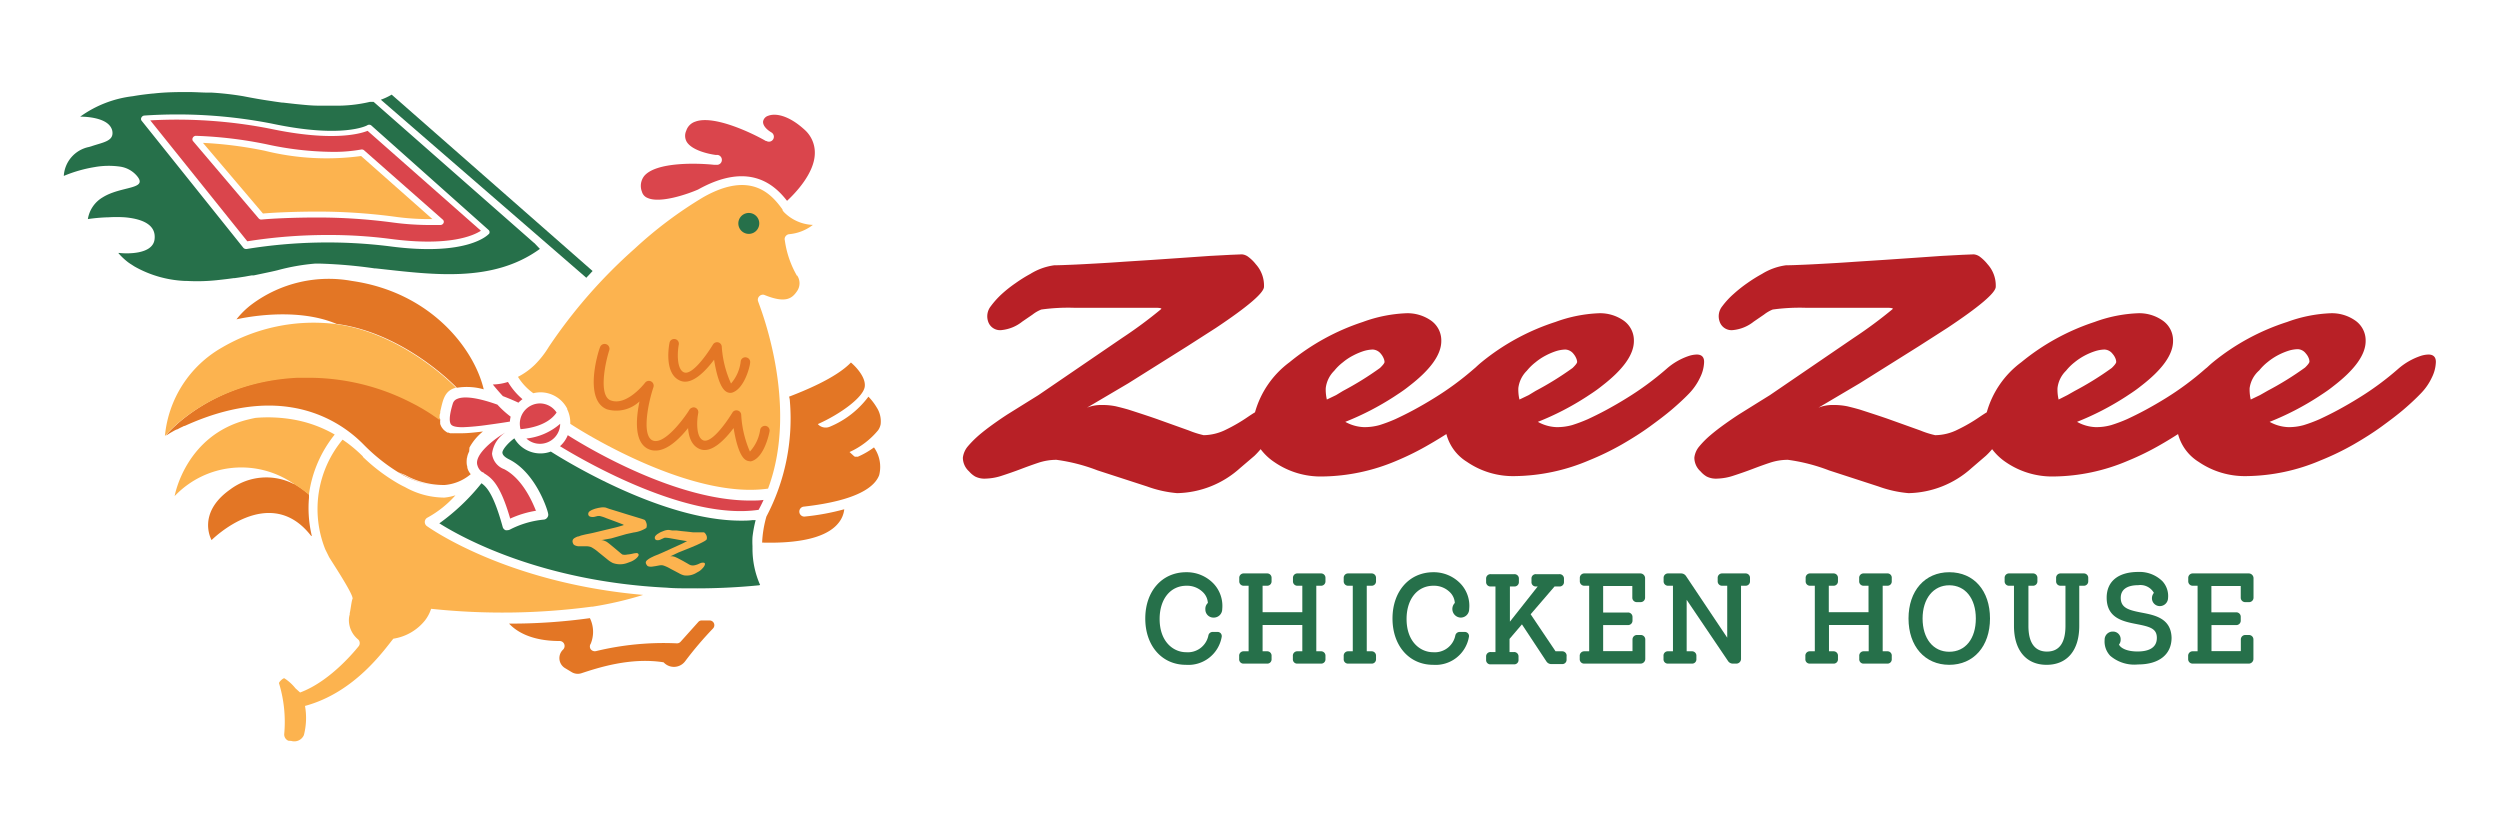 <?xml version="1.0" encoding="UTF-8"?> <svg xmlns="http://www.w3.org/2000/svg" id="Layer_1" data-name="Layer 1" viewBox="0 0 270 90"><defs><style>.cls-1{fill:#26704a;}.cls-2{fill:#b82026;}.cls-3{fill:#da454c;}.cls-4{fill:#fcb34f;}.cls-5{fill:#e37625;}</style></defs><path class="cls-1" d="M128.11,61.8c-2.61,0-4.42,2.05-4.42,5s1.8,5,4.39,5a3.65,3.65,0,0,0,3.86-3,.47.47,0,0,0-.09-.39.46.46,0,0,0-.38-.16H131a.47.47,0,0,0-.5.41,2.26,2.26,0,0,1-2.39,1.78c-1.38,0-2.87-1.12-2.87-3.59,0-2.15,1.16-3.59,2.9-3.59a2.44,2.44,0,0,1,1.79.71,1.75,1.75,0,0,1,.52,1.15.85.85,0,0,0-.27.68.87.87,0,0,0,.9.9.91.91,0,0,0,.92-.91,3.51,3.51,0,0,0-.88-2.7A4,4,0,0,0,128.11,61.8Z"></path><path class="cls-1" d="M142.65,61.93h-2.51a.47.47,0,0,0-.5.49v.35a.47.47,0,0,0,.5.49h.51v2.86h-4.29V63.26h.47a.47.47,0,0,0,.5-.49v-.35a.47.47,0,0,0-.5-.49h-2.49a.47.47,0,0,0-.5.49v.35a.47.47,0,0,0,.5.49h.51v7.08h-.53a.47.47,0,0,0-.49.5v.34a.46.46,0,0,0,.49.49h2.51a.46.46,0,0,0,.5-.49v-.34a.47.47,0,0,0-.5-.5h-.47V67.5h4.29v2.84h-.52a.47.47,0,0,0-.5.5v.34a.46.46,0,0,0,.5.49h2.52a.46.46,0,0,0,.5-.49v-.34a.47.47,0,0,0-.5-.5h-.49V63.26h.49a.47.47,0,0,0,.5-.49v-.35A.47.47,0,0,0,142.65,61.93Z"></path><path class="cls-1" d="M148.11,61.93h-2.5a.47.47,0,0,0-.49.49v.35a.47.47,0,0,0,.49.49h.49v7.08h-.49a.47.47,0,0,0-.49.5v.34a.46.46,0,0,0,.49.49h2.5a.46.46,0,0,0,.5-.49v-.34a.47.47,0,0,0-.5-.5h-.5V63.26h.5a.47.47,0,0,0,.5-.49v-.35A.47.47,0,0,0,148.11,61.93Z"></path><path class="cls-1" d="M154.81,61.8c-2.6,0-4.42,2.05-4.42,5s1.81,5,4.39,5a3.65,3.65,0,0,0,3.86-3,.44.44,0,0,0-.09-.39.46.46,0,0,0-.37-.16h-.51a.48.48,0,0,0-.5.41,2.26,2.26,0,0,1-2.39,1.78c-1.38,0-2.87-1.12-2.87-3.59,0-2.15,1.17-3.59,2.9-3.59a2.43,2.43,0,0,1,1.79.71,1.75,1.75,0,0,1,.52,1.15.93.93,0,0,0,.63,1.58.91.91,0,0,0,.92-.91,3.47,3.47,0,0,0-.88-2.7A4,4,0,0,0,154.81,61.8Z"></path><path class="cls-1" d="M168.72,70.34H168l-2.69-4,2.58-3h.52a.47.47,0,0,0,.5-.49v-.35a.47.47,0,0,0-.5-.49h-2.52a.46.46,0,0,0-.49.49v.35a.46.46,0,0,0,.49.49h.18l-3,3.8v-3.8h.48a.47.47,0,0,0,.49-.49v-.35a.47.47,0,0,0-.49-.49H161a.47.47,0,0,0-.5.49v.35a.47.47,0,0,0,.5.49h.51v7.08H161a.47.47,0,0,0-.5.5v.34a.46.46,0,0,0,.5.49h2.51a.46.46,0,0,0,.49-.49v-.34a.47.47,0,0,0-.49-.5h-.48V69l1.34-1.57,2.64,4a.63.63,0,0,0,.56.29h1.12a.46.46,0,0,0,.5-.49v-.34A.47.47,0,0,0,168.72,70.34Z"></path><path class="cls-1" d="M177.2,68.58h-.39a.48.48,0,0,0-.5.49v1.25h-3.17V67.51h2.67a.48.48,0,0,0,.5-.49v-.37a.48.48,0,0,0-.5-.5h-2.67V63.29h3.15v1.24a.48.48,0,0,0,.49.5h.39a.48.48,0,0,0,.5-.5V62.48a.52.52,0,0,0-.55-.55h-6a.48.48,0,0,0-.5.49v.35a.48.48,0,0,0,.5.49h.51v7.08h-.53a.48.48,0,0,0-.49.5v.34a.47.47,0,0,0,.49.49h6.05a.51.51,0,0,0,.54-.54V69.07A.48.48,0,0,0,177.2,68.58Z"></path><path class="cls-1" d="M188.51,61.93H186a.47.47,0,0,0-.49.49v.35a.47.47,0,0,0,.49.49h.54v5.61l-4.44-6.64a.64.64,0,0,0-.56-.3h-1.38a.47.47,0,0,0-.49.49v.35a.47.47,0,0,0,.49.49h.52v7.08h-.53a.46.46,0,0,0-.49.5v.34a.46.46,0,0,0,.49.49h2.56a.46.46,0,0,0,.5-.49v-.34a.47.47,0,0,0-.5-.5h-.55V64.78l4.46,6.6a.62.62,0,0,0,.56.29h.3a.51.51,0,0,0,.55-.54V63.26h.47a.47.47,0,0,0,.5-.49v-.35A.47.47,0,0,0,188.51,61.93Z"></path><path class="cls-1" d="M203.8,61.93h-2.51a.47.47,0,0,0-.5.49v.35a.47.47,0,0,0,.5.49h.51v2.86h-4.29V63.26H198a.47.47,0,0,0,.5-.49v-.35a.47.47,0,0,0-.5-.49h-2.49a.47.47,0,0,0-.5.49v.35a.47.47,0,0,0,.5.49H196v7.08h-.53a.47.47,0,0,0-.49.5v.34a.46.46,0,0,0,.49.49H198a.46.46,0,0,0,.5-.49v-.34a.47.47,0,0,0-.5-.5h-.47V67.5h4.29v2.84h-.52a.47.47,0,0,0-.5.5v.34a.46.46,0,0,0,.5.49h2.52a.46.46,0,0,0,.49-.49v-.34a.46.46,0,0,0-.49-.5h-.49V63.26h.49a.46.46,0,0,0,.49-.49v-.35A.46.46,0,0,0,203.8,61.93Z"></path><path class="cls-1" d="M210.52,61.8c-2.63,0-4.4,2-4.4,5s1.77,5,4.4,5,4.4-2,4.4-5S213.19,61.8,210.52,61.8Zm2.87,5c0,2.18-1.12,3.59-2.87,3.59s-2.88-1.44-2.88-3.59,1.16-3.59,2.88-3.59S213.39,64.62,213.39,66.8Z"></path><path class="cls-1" d="M225.05,61.93h-2.5a.47.47,0,0,0-.49.49v.35a.47.47,0,0,0,.49.49h.52V67.6c0,1.84-.68,2.77-2,2.77-.92,0-2-.48-2-2.77V63.26h.47a.47.47,0,0,0,.5-.49v-.35a.47.47,0,0,0-.5-.49H217a.47.47,0,0,0-.5.49v.35a.47.47,0,0,0,.5.49h.51V67.6c0,2.63,1.32,4.2,3.52,4.2s3.53-1.53,3.53-4.2V63.26h.47a.47.47,0,0,0,.5-.49v-.35A.47.47,0,0,0,225.05,61.93Z"></path><path class="cls-1" d="M231.33,66.17c-1.42-.27-2.29-.5-2.29-1.61,0-.88.67-1.36,1.89-1.36a1.67,1.67,0,0,1,1.69.83.9.9,0,0,0-.21.56.85.85,0,0,0,.85.87.89.89,0,0,0,.89-.87,2.35,2.35,0,0,0-.61-1.82,3.52,3.52,0,0,0-2.61-1c-2.14,0-3.41,1-3.41,2.78,0,2.22,1.79,2.57,3.23,2.85s2.19.48,2.19,1.49c0,1.22-1.13,1.47-2.09,1.47-1.14,0-1.82-.36-2-.75a.79.79,0,0,0,.18-.53.82.82,0,0,0-.84-.87.87.87,0,0,0-.89.89h0a2.24,2.24,0,0,0,.61,1.73,4,4,0,0,0,3,.93c2.27,0,3.62-1.08,3.62-2.89C234.47,66.78,232.73,66.44,231.33,66.17Z"></path><path class="cls-1" d="M242.9,68.58h-.39a.48.48,0,0,0-.5.49v1.25h-3.17V67.51h2.67A.48.48,0,0,0,242,67v-.37a.48.48,0,0,0-.5-.5h-2.67V63.29H242v1.24a.48.48,0,0,0,.49.5h.39a.48.48,0,0,0,.5-.5V62.48a.52.52,0,0,0-.55-.55h-6a.48.48,0,0,0-.5.49v.35a.48.48,0,0,0,.5.49h.51v7.08h-.52a.48.48,0,0,0-.5.5v.34a.48.48,0,0,0,.5.49h6a.51.51,0,0,0,.55-.54V69.07A.48.48,0,0,0,242.9,68.58Z"></path><path class="cls-2" d="M262.28,38.29a2.93,2.93,0,0,0-.85.15,7.16,7.16,0,0,0-2.43,1.4A31.41,31.41,0,0,1,254.71,43c-.74.46-1.47.88-2.19,1.27s-1.4.72-2,1a15.75,15.75,0,0,1-1.71.64,5.87,5.87,0,0,1-1.69.22,4.45,4.45,0,0,1-2-.57,30.15,30.15,0,0,0,5.27-2.72l.62-.41c.3-.2.64-.44,1-.73q3.48-2.67,3.48-4.87a2.61,2.61,0,0,0-1.15-2.23,4.4,4.4,0,0,0-2.63-.77,15.3,15.3,0,0,0-4.69.94A24.47,24.47,0,0,0,239,39.12c-.22.18-.43.37-.63.56l-.2.16A31.41,31.41,0,0,1,233.91,43c-.74.46-1.47.88-2.19,1.27s-1.4.72-2,1a15.75,15.75,0,0,1-1.71.64,5.87,5.87,0,0,1-1.69.22,4.45,4.45,0,0,1-2-.57,30.15,30.15,0,0,0,5.27-2.72l.62-.41c.3-.2.64-.44,1-.73q3.48-2.67,3.48-4.87a2.61,2.61,0,0,0-1.15-2.23,4.4,4.4,0,0,0-2.63-.77,15.24,15.24,0,0,0-4.69.94,24.47,24.47,0,0,0-7.92,4.35,10.12,10.12,0,0,0-3.73,5.41c-.22.13-.48.3-.79.51a17.45,17.45,0,0,1-2.33,1.35A5.5,5.5,0,0,1,209,47a9.84,9.84,0,0,1-1.61-.51l-3.24-1.16c-.63-.23-1.73-.59-3.27-1.09-.51-.15-1-.27-1.37-.36a7.19,7.19,0,0,0-1.53-.14,4.07,4.07,0,0,0-1.59.29l4.45-2.63,6.38-4,3.12-2Q215.45,32,215.54,31a3.42,3.42,0,0,0-.88-2.46,4.45,4.45,0,0,0-.79-.78,1.32,1.32,0,0,0-.71-.29l-1.24.05-2.25.12-2.86.2-3.21.22-3.25.21c-1.09.08-2.1.14-3,.19s-1.79.1-2.53.13-1.39.06-1.93.06a6.56,6.56,0,0,0-2.59.93,16.26,16.26,0,0,0-1.6,1,14.68,14.68,0,0,0-1.45,1.15A8.73,8.73,0,0,0,186,33.08a1.72,1.72,0,0,0-.28,1.65,1.35,1.35,0,0,0,1.44.92,4.26,4.26,0,0,0,2.25-.92l1.11-.76a3.94,3.94,0,0,1,.93-.54,21.38,21.38,0,0,1,3.54-.19h8.78q.66,0,.66.12a47.79,47.79,0,0,1-4.21,3.12l-9.08,6.2-1,.62-2.23,1.39c-.52.33-1.06.7-1.62,1.1s-1.08.8-1.55,1.2a9.69,9.69,0,0,0-1.2,1.2,2.27,2.27,0,0,0-.55,1.24,2,2,0,0,0,.67,1.48,2.53,2.53,0,0,0,.67.56,2.23,2.23,0,0,0,1.13.22,6,6,0,0,0,1.76-.32c.68-.22,1.34-.45,2-.7s1.28-.48,1.92-.69a6.13,6.13,0,0,1,1.95-.32,19.61,19.61,0,0,1,4.44,1.14l5.35,1.74a12.66,12.66,0,0,0,3.24.72,10.46,10.46,0,0,0,6.8-2.7l1.55-1.33a7.93,7.93,0,0,0,.68-.72,6.13,6.13,0,0,0,1.49,1.41,8.84,8.84,0,0,0,5.18,1.54,20.92,20.92,0,0,0,8-1.7A29,29,0,0,0,233.39,48c.65-.37,1.26-.75,1.84-1.12a5.05,5.05,0,0,0,2.22,3,8.84,8.84,0,0,0,5.18,1.54,20.92,20.92,0,0,0,8-1.7A29,29,0,0,0,254.19,48c1.11-.64,2.12-1.28,3-1.92s1.72-1.27,2.41-1.86,1.29-1.15,1.82-1.7a6.21,6.21,0,0,0,1.23-1.77,4,4,0,0,0,.42-1.57C263.11,38.6,262.83,38.29,262.28,38.29Zm-39,4.38-.95.48a4.76,4.76,0,0,1-.12-1.23,3.1,3.1,0,0,1,.92-1.88,5.66,5.66,0,0,1,.92-.91,6.77,6.77,0,0,1,1.1-.73,6.93,6.93,0,0,1,1.14-.48,3.69,3.69,0,0,1,1-.17,1.16,1.16,0,0,1,.88.48,1.57,1.57,0,0,1,.28.44,1.06,1.06,0,0,1,.1.42c0,.12-.16.34-.48.65a33.46,33.46,0,0,1-4,2.48Zm20.8,0-1,.48a4.76,4.76,0,0,1-.12-1.23A3.1,3.1,0,0,1,244,40a5.66,5.66,0,0,1,.92-.91,6.77,6.77,0,0,1,1.1-.73,7.31,7.31,0,0,1,1.14-.48,3.69,3.69,0,0,1,1-.17,1.16,1.16,0,0,1,.88.48,1.57,1.57,0,0,1,.28.44,1.06,1.06,0,0,1,.1.42c0,.12-.16.34-.48.65a33.46,33.46,0,0,1-4,2.48Z"></path><path class="cls-2" d="M183.25,38.29a3,3,0,0,0-.85.15,7,7,0,0,0-2.42,1.4,32.18,32.18,0,0,1-4.3,3.16c-.74.46-1.47.88-2.19,1.27s-1.4.72-2,1a16.48,16.48,0,0,1-1.7.64,6,6,0,0,1-1.7.22,4.45,4.45,0,0,1-2-.57,29.78,29.78,0,0,0,5.27-2.72l.62-.41c.3-.2.64-.44,1-.73q3.48-2.67,3.48-4.87a2.62,2.62,0,0,0-1.14-2.23,4.45,4.45,0,0,0-2.64-.77,15.3,15.3,0,0,0-4.69.94A24.47,24.47,0,0,0,160,39.12c-.22.18-.43.37-.63.56l-.19.16a32.18,32.18,0,0,1-4.3,3.16c-.74.46-1.47.88-2.19,1.27s-1.4.72-2,1a16.48,16.48,0,0,1-1.7.64,6,6,0,0,1-1.7.22,4.45,4.45,0,0,1-2-.57,30.15,30.15,0,0,0,5.27-2.72l.62-.41c.3-.2.64-.44,1-.73q3.48-2.67,3.48-4.87a2.62,2.62,0,0,0-1.14-2.23,4.45,4.45,0,0,0-2.64-.77,15.3,15.3,0,0,0-4.69.94,24.47,24.47,0,0,0-7.92,4.35,10.12,10.12,0,0,0-3.73,5.41c-.22.13-.48.3-.79.51a18,18,0,0,1-2.32,1.35A5.58,5.58,0,0,1,130,47a10.17,10.17,0,0,1-1.61-.51l-3.24-1.16c-.63-.23-1.72-.59-3.27-1.09-.51-.15-1-.27-1.37-.36a7.08,7.08,0,0,0-1.52-.14,4.08,4.08,0,0,0-1.6.29l4.46-2.63,6.37-4,3.12-2Q136.43,32,136.51,31a3.42,3.42,0,0,0-.88-2.46,4.14,4.14,0,0,0-.79-.78,1.32,1.32,0,0,0-.71-.29l-1.24.05-2.25.12-2.86.2-3.2.22-3.26.21c-1.09.08-2.1.14-3,.19s-1.78.1-2.53.13-1.39.06-1.93.06a6.58,6.58,0,0,0-2.58.93,15.17,15.17,0,0,0-1.6,1,13.75,13.75,0,0,0-1.46,1.15A9.26,9.26,0,0,0,107,33.08a1.75,1.75,0,0,0-.28,1.65,1.35,1.35,0,0,0,1.44.92,4.26,4.26,0,0,0,2.25-.92l1.11-.76a3.79,3.79,0,0,1,.94-.54,21.09,21.09,0,0,1,3.53-.19h8.78q.66,0,.66.12a47.79,47.79,0,0,1-4.21,3.12l-9.08,6.2-1,.62-2.23,1.39c-.52.33-1.06.7-1.62,1.1s-1.08.8-1.55,1.2a11.3,11.3,0,0,0-1.2,1.2,2.34,2.34,0,0,0-.55,1.24,2,2,0,0,0,.67,1.48,2.53,2.53,0,0,0,.67.56,2.23,2.23,0,0,0,1.13.22,6,6,0,0,0,1.76-.32c.68-.22,1.34-.45,2-.7s1.29-.48,1.92-.69a6.22,6.22,0,0,1,1.95-.32,19.48,19.48,0,0,1,4.44,1.14l5.36,1.74a12.49,12.49,0,0,0,3.24.72,10.44,10.44,0,0,0,6.79-2.7l1.56-1.33a9.6,9.6,0,0,0,.67-.72,6,6,0,0,0,1.5,1.41,8.8,8.8,0,0,0,5.18,1.54,21,21,0,0,0,8-1.7A29.56,29.56,0,0,0,154.36,48c.65-.37,1.26-.75,1.85-1.12a5,5,0,0,0,2.22,3,8.8,8.8,0,0,0,5.18,1.54,21,21,0,0,0,8-1.7A29.56,29.56,0,0,0,175.16,48c1.11-.64,2.12-1.28,3-1.92s1.72-1.27,2.41-1.86,1.3-1.15,1.83-1.7a6.38,6.38,0,0,0,1.22-1.77,4,4,0,0,0,.42-1.57C184.08,38.6,183.81,38.29,183.25,38.29ZM144.3,42.67l-1,.48a4.76,4.76,0,0,1-.12-1.23,3.16,3.16,0,0,1,.92-1.88,5.36,5.36,0,0,1,.93-.91,6,6,0,0,1,1.1-.73,7.21,7.21,0,0,1,1.13-.48,3.74,3.74,0,0,1,1-.17,1.2,1.2,0,0,1,.89.48,1.79,1.79,0,0,1,.27.44,1.09,1.09,0,0,1,.11.42c0,.12-.17.34-.49.65a33.84,33.84,0,0,1-4,2.48Zm20.8,0-1,.48a4.76,4.76,0,0,1-.12-1.23,3.16,3.16,0,0,1,.92-1.88,5.74,5.74,0,0,1,.93-.91,6.36,6.36,0,0,1,1.1-.73,7.21,7.21,0,0,1,1.13-.48,3.74,3.74,0,0,1,1-.17,1.2,1.2,0,0,1,.89.48,1.79,1.79,0,0,1,.27.44,1.09,1.09,0,0,1,.11.42c0,.12-.17.34-.49.65a33.84,33.84,0,0,1-4,2.48Z"></path><path class="cls-1" d="M82,63.21a69.23,69.23,0,0,1-7.58.33c-.82,0-1.62,0-2.4-.07-13.6-.67-22.15-5.42-24.57-6.95A22.86,22.86,0,0,0,52,52.19c.59.41,1.34,1.26,2.29,4.72a.52.52,0,0,0,.31.35.49.49,0,0,0,.21,0,.57.57,0,0,0,.25-.06,10.06,10.06,0,0,1,3.64-1.08.51.51,0,0,0,.41-.23.49.49,0,0,0,.08-.45c0-.18-1.24-4.34-4.21-5.83-.32-.16-.71-.41-.72-.73s.65-1.09,1.29-1.54a3.25,3.25,0,0,0,3.94,1.43c1.67,1.06,12.08,7.46,20.53,7.46.43,0,.85,0,1.27-.06a1.73,1.73,0,0,0,.32,0A13.16,13.16,0,0,0,81.27,58a8.36,8.36,0,0,0,0,1,.17.17,0,0,0,0,.07.34.34,0,0,0,0,.1,9.65,9.65,0,0,0,.82,4"></path><path class="cls-3" d="M88,16.61c-.06,2.12-2.09,4.24-3,5.08-1.26-1.62-4-4.35-9.61-1.22h0c-1.07.47-4.1,1.54-5.47.9a1,1,0,0,1-.59-.66A1.74,1.74,0,0,1,69.58,19c1.29-1.52,5.69-1.4,7.56-1.2l.24,0a.53.53,0,0,0,.58-.48.54.54,0,0,0-.47-.59l-.22,0c-.82-.11-2.53-.51-3.09-1.39a1.3,1.3,0,0,1-.07-1.21,1.52,1.52,0,0,1,1-1c2-.73,6.12,1.24,7.61,2.1l.06,0a.53.53,0,0,0,.73-.2.54.54,0,0,0-.2-.73l0,0c-.59-.35-.92-.78-.9-1.16a.78.78,0,0,1,.54-.63c.77-.31,2.2-.08,3.91,1.47A3.31,3.31,0,0,1,88,16.61"></path><path class="cls-3" d="M82.46,54c-.16.36-.34.71-.53,1.06-7.7,1.15-18.68-5.17-21.45-6.87A3.19,3.19,0,0,0,61.32,47C63.73,48.53,73.1,54.06,81,54.06c.5,0,1,0,1.48-.07"></path><path class="cls-3" d="M57.9,55.16a10.76,10.76,0,0,0-2.8.85C54,52.2,53.05,51.6,52.29,51.12L52.17,51l-.08,0a1.3,1.3,0,0,1-.52-.72c-.44-1.21,2-3,3-3.56h0A3.18,3.18,0,0,0,53.14,49a2,2,0,0,0,1.31,1.67c1.92,1,3,3.39,3.45,4.54"></path><path class="cls-3" d="M60.5,45.77a2.18,2.18,0,0,1-2.18,2.16,2.14,2.14,0,0,1-1.47-.57,6.62,6.62,0,0,0,3.65-1.59"></path><path class="cls-3" d="M60.12,44.54c-.94,1.41-3,1.74-3.9,1.81a2.33,2.33,0,0,1-.08-.59,2.19,2.19,0,0,1,2.18-2.19,2.16,2.16,0,0,1,1.8,1"></path><path class="cls-3" d="M55.15,45h0a3.08,3.08,0,0,0-.08.53c-.53.09-1.46.23-2.43.36a25.6,25.6,0,0,1-2.66.25c-.69,0-1.11-.09-1.27-.3s-.26-.78.19-2.24a.78.78,0,0,1,.48-.52c.94-.41,2.81.07,4.34.62A10.58,10.58,0,0,0,55.15,45"></path><path class="cls-3" d="M56.44,43.1a3.41,3.41,0,0,0-.45.39c-.27-.13-.89-.41-1.68-.71-.41-.44-.79-.89-1.09-1.26h.11a5.65,5.65,0,0,0,1.53-.27h0a7.33,7.33,0,0,0,1.57,1.86"></path><path class="cls-4" d="M86.09,29.75a1.49,1.49,0,0,1,0,1.68c-.55.82-1.25,1.36-3.57.41A.54.54,0,0,0,82,32a.52.52,0,0,0-.11.58c0,.13,4.53,10.93,1.06,20.19-8.16,1.17-19.6-5.83-21.36-7v-.14a3.22,3.22,0,0,0-.33-1.42l0-.07a3.25,3.25,0,0,0-2.89-1.77,3.18,3.18,0,0,0-.77.1h0a6.19,6.19,0,0,1-1.66-1.77,7.58,7.58,0,0,0,1.81-1.3,10,10,0,0,0,1.52-1.94,55.29,55.29,0,0,1,9.27-10.6,44.59,44.59,0,0,1,7.41-5.56h0c5.29-3,7.49-.14,8.56,1.32a.35.35,0,0,1,0,.08h0l.13.18a4.64,4.64,0,0,0,3.15,1.41,4.88,4.88,0,0,1-2.54,1,.54.54,0,0,0-.4.22.49.49,0,0,0-.09.44,10.55,10.55,0,0,0,1.31,3.83"></path><path class="cls-3" d="M39.7,14.13c-.85.34-3.87,1.18-10.53-.23A52.16,52.16,0,0,0,16.23,13L26.71,26.06a55.34,55.34,0,0,1,8.78-.68,51,51,0,0,1,6.66.42c6.41.85,9-.37,9.79-.88ZM47.6,24.3c-.42,0-.88,0-1.37,0a30,30,0,0,1-3.81-.27,61.75,61.75,0,0,0-8.15-.54c-2.47,0-4.89.11-6,.22a.37.37,0,0,1-.33-.12l-7.11-8.37a.34.34,0,0,1,0-.36.38.38,0,0,1,.35-.19,45,45,0,0,1,7.6.91,34.43,34.43,0,0,0,7,.82A16.81,16.81,0,0,0,39,16.15a.38.38,0,0,1,.33.09l8.48,7.47a.31.31,0,0,1,.1.36.38.38,0,0,1-.32.23"></path><path class="cls-4" d="M46.7,23.66a26.47,26.47,0,0,1-4.17-.27,63.53,63.53,0,0,0-8.26-.54c-2.1,0-4.51.09-5.87.21l-6.48-7.63a43.17,43.17,0,0,1,6.67.85A27.75,27.75,0,0,0,39,16.85Z"></path><path class="cls-5" d="M33.62,57.9c-4.51-5.86-10.77.43-10.77.43s-1.66-2.87,2-5.46a6.51,6.51,0,0,1,6.87-.6l.09,0a10.78,10.78,0,0,1,1.56,1.12c0,.12,0,.25,0,.38a12.88,12.88,0,0,0,.3,4.08"></path><path class="cls-4" d="M36.15,46.93a13.12,13.12,0,0,0-2.79,6.51,11.63,11.63,0,0,0-1.56-1.13,9.93,9.93,0,0,0-12.94,1.27S20,47,26.75,45.32c.29-.07.58-.14.86-.19h0a16,16,0,0,1,3.83.14A13.68,13.68,0,0,1,36.15,46.93Z"></path><path class="cls-1" d="M64,29.27l-.68.73L41.13,10.77a6.6,6.6,0,0,0,1.17-.55Z"></path><path class="cls-4" d="M64.92,58.34a.72.72,0,0,1,.34.06,1.4,1.4,0,0,1,.3.14l.24.18.57.47.56.47a2.62,2.62,0,0,0,.29.23,1.21,1.21,0,0,0,.52,0,4.27,4.27,0,0,0,.57-.09,2,2,0,0,1,.35-.06.53.53,0,0,1,.17,0,.23.23,0,0,1,.12.1.17.17,0,0,1,0,.18.68.68,0,0,1-.13.18,1.29,1.29,0,0,1-.21.19,2.2,2.2,0,0,1-.45.26l-.41.15a2.24,2.24,0,0,1-1.57,0,2.83,2.83,0,0,1-.59-.39l-.94-.76a4.41,4.41,0,0,0-.8-.56,1.5,1.5,0,0,0-.42-.09H63l-.45,0a1,1,0,0,1-.38-.07.5.5,0,0,1-.21-.12.56.56,0,0,1-.09-.17.44.44,0,0,1,0-.35.51.51,0,0,1,.21-.2,1.7,1.7,0,0,1,.33-.15c.13,0,.26-.09.4-.12l.41-.1.55-.11.24-.05,2.29-.55a10.9,10.9,0,0,0,1.08-.31s0,0-.12-.07l-.84-.32-.54-.2-.38-.14a4.31,4.31,0,0,0-.72-.24,1.24,1.24,0,0,0-.23,0l-.28.07a.92.92,0,0,1-.52,0,.29.29,0,0,1-.22-.29.36.36,0,0,1,.18-.31,1.46,1.46,0,0,1,.35-.18,2.11,2.11,0,0,1,.38-.12,3,3,0,0,1,.39-.08,1.52,1.52,0,0,1,.59,0l.39.14.52.16.62.19.67.21.66.2.59.18.46.14.25.09a.24.24,0,0,1,.12.11.9.9,0,0,1,.1.22.76.76,0,0,1,0,.56,3.31,3.31,0,0,1-1.38.49l-.78.17L66,58.15Z"></path><path class="cls-4" d="M72.38,60.09a.75.75,0,0,1,.3,0,1.25,1.25,0,0,1,.27.08l.24.11.57.3.56.32a1.26,1.26,0,0,0,.28.14.94.94,0,0,0,.46,0,2.17,2.17,0,0,0,.47-.17,1.08,1.08,0,0,1,.29-.1H76a.19.19,0,0,1,.12.07.16.16,0,0,1,0,.15.48.48,0,0,1-.08.18.9.9,0,0,1-.15.19,1.83,1.83,0,0,1-.34.31l-.33.19a2,2,0,0,1-1.34.28,2.17,2.17,0,0,1-.57-.24l-.93-.49a3.81,3.81,0,0,0-.78-.35,1.14,1.14,0,0,0-.37,0l-.37.07-.39.06a1,1,0,0,1-.34,0,.47.47,0,0,1-.2-.07.64.64,0,0,1-.1-.13.39.39,0,0,1-.08-.29.43.43,0,0,1,.15-.21,1.8,1.8,0,0,1,.25-.18,2.55,2.55,0,0,1,.33-.17,2.41,2.41,0,0,1,.33-.15l.46-.19.19-.08,1.87-.85a8,8,0,0,0,.88-.44s0,0-.12,0l-.77-.13-.5-.09-.34-.06a4.38,4.38,0,0,0-.66-.08.64.64,0,0,0-.19.07l-.23.1a.74.74,0,0,1-.44.1.25.25,0,0,1-.24-.21.35.35,0,0,1,.11-.3,1.09,1.09,0,0,1,.27-.21,2.14,2.14,0,0,1,.3-.17l.33-.13a1.49,1.49,0,0,1,.5-.09l.36.06.47,0,.56.07.61.06.6.07.53,0,.42,0,.23,0a.3.3,0,0,1,.12.08.83.83,0,0,1,.12.17.65.65,0,0,1,.08.48c0,.12-.4.33-1.1.65l-.64.27-1.3.52Z"></path><path class="cls-1" d="M80.91,23A1.13,1.13,0,1,0,82,24.11,1.13,1.13,0,0,0,80.91,23"></path><path class="cls-5" d="M81,49.81a.83.83,0,0,1-.44-.12c-.7-.41-1.11-2.09-1.33-3.46-.9,1.2-2.37,2.77-3.62,2.28-1.8-.7-1.25-3.77-1.18-4.11A.51.51,0,0,1,75,44a.53.53,0,0,1,.41.61c-.17.83-.25,2.64.55,2.95s2.26-1.56,3.14-3a.5.5,0,0,1,.55-.23.51.51,0,0,1,.4.44,11.48,11.48,0,0,0,.94,4,4.42,4.42,0,0,0,1.11-2.36.53.53,0,0,1,.61-.41.51.51,0,0,1,.4.6c-.05.27-.54,2.64-1.81,3.16a.78.78,0,0,1-.33.07"></path><path class="cls-5" d="M70.77,48.66a1.74,1.74,0,0,1-.84-.21c-1.46-.78-1.24-3.3-.86-5.1a3.66,3.66,0,0,1-3.51.86c-2.53-1-1-6.11-.76-6.7a.52.52,0,1,1,1,.32c-.5,1.56-1.13,4.93.15,5.41,1.75.66,3.71-1.89,3.73-1.92a.52.52,0,0,1,.9.47c-.55,1.62-1.29,5.14-.15,5.75s3.16-1.93,4-3.24a.51.51,0,1,1,.87.54c-.27.44-2.43,3.82-4.49,3.82"></path><path class="cls-5" d="M78.88,42.43a.8.8,0,0,1-.44-.13c-.7-.41-1.1-2.08-1.32-3.45-.9,1.2-2.37,2.77-3.62,2.28-1.81-.71-1.26-3.77-1.19-4.12a.51.51,0,0,1,1,.2c-.16.83-.24,2.65.55,3s2.27-1.57,3.14-3a.52.52,0,0,1,.55-.24.51.51,0,0,1,.4.45,11.34,11.34,0,0,0,1,4A4.39,4.39,0,0,0,80,39a.5.5,0,0,1,.6-.4.51.51,0,0,1,.41.6c0,.27-.55,2.63-1.82,3.16a.78.78,0,0,1-.33.07"></path><path class="cls-5" d="M74,71.41A38.33,38.33,0,0,1,77,67.88a.51.51,0,0,0-.35-.87H75.8a.47.47,0,0,0-.38.16L73.51,69.3a.52.52,0,0,1-.43.18,31,31,0,0,0-8.71.84.56.56,0,0,1-.57-.2.53.53,0,0,1,0-.6,3.37,3.37,0,0,0-.09-2.76,62,62,0,0,1-8.73.59c.72.78,2.3,1.88,5.46,1.88a.53.53,0,0,1,.5.34.55.55,0,0,1-.13.59,1.26,1.26,0,0,0,.22,2l.73.44a1.27,1.27,0,0,0,1,.12c1.77-.58,5.31-1.76,8.91-1.19h0A1.51,1.51,0,0,0,74,71.41Z"></path><path class="cls-4" d="M32.41,74.79c3.43-1.27,6.22-4.88,6.33-5a.55.55,0,0,0-.06-.73,2.71,2.71,0,0,1-1-2.06,2.2,2.2,0,0,1,.09-.64l0-.14c.08-.26.2-1.36.3-1.53.21-.37-2.42-4.3-2.54-4.55l-.4-.81A11.73,11.73,0,0,1,37,47.48l.51.36a15.81,15.81,0,0,1,1.68,1.45.12.12,0,0,1,0,.05A19.61,19.61,0,0,0,43,52.22l0,0h0c.23.13.47.26.73.38A8.7,8.7,0,0,0,48,53.74h0a5.48,5.48,0,0,0,1.19-.25,11.23,11.23,0,0,1-3,2.4.54.54,0,0,0-.31.43.55.55,0,0,0,.21.49c.11.07,8.43,6.13,23.37,7.44a0,0,0,0,1,0,0A38.24,38.24,0,0,1,64,65.52h0l-.1,0a72.89,72.89,0,0,1-17.34.23,4.08,4.08,0,0,1-.48,1h0l-.08.12a1,1,0,0,0-.08.11h0a5.45,5.45,0,0,1-3.44,2c-1,1.22-4.16,5.81-9.54,7.26a7.41,7.41,0,0,1-.12,3.15,1.13,1.13,0,0,1-1.36.63L31.15,80a.73.73,0,0,1-.45-.77,14.34,14.34,0,0,0-.57-5.45c0-.14.48-.59.59-.52a4.91,4.91,0,0,1,1.19,1.08Z"></path><path class="cls-5" d="M52.25,42.05l0,0a6.66,6.66,0,0,0-2.91-.17h0c-.17-.18-5.68-5.93-13-6.9h0c-4.52-1.92-10.41-.58-10.8-.49h0a8.67,8.67,0,0,1,1.69-1.65h0A13.92,13.92,0,0,1,38,30.34C46.58,31.57,51.2,37.71,52.23,42A.29.29,0,0,1,52.25,42.05Z"></path><path class="cls-5" d="M18.24,46.87,18,47Z"></path><path class="cls-5" d="M48,52.44A9,9,0,0,1,43,51l.73.38A8.7,8.7,0,0,0,48,52.44Z"></path><path class="cls-5" d="M50.47,50.42a1.77,1.77,0,0,1-.08-.56,2.46,2.46,0,0,1,.28-1.1A2.44,2.44,0,0,0,50.47,50.42Z"></path><path class="cls-5" d="M50.67,48.76a2.46,2.46,0,0,0-.28,1.1,1.77,1.77,0,0,0,.08.56.37.37,0,0,1,0,.09s0,0,0,0a1.71,1.71,0,0,0,.37.7l0,0h0a5,5,0,0,1-2.82,1.17h0a8.7,8.7,0,0,1-4.29-1.09L43,51l0,0A19.88,19.88,0,0,1,39.26,48l0,0a14,14,0,0,0-7.76-4c-4.63-.76-9,.84-11.55,2l-.07,0-.15.08-.3.14-.2.11-.13.06-.05,0-.25.13-.33.19,0,0-.14.08L18,47l-.06,0,0,0h0c.24-.3,4.94-5.84,14.31-6.3l1.17,0a24.28,24.28,0,0,1,11.07,2.68l.6.31.66.37.21.13c.32.19.61.38.86.55l.42.29.3.22,0,0c0,.07,0,.14,0,.21a.45.45,0,0,0,0,.16c0,.06,0,.11,0,.17l.06.15a1.27,1.27,0,0,0,.12.23l.08.11.12.14a2.34,2.34,0,0,0,.31.24.3.3,0,0,0,.11.06.19.19,0,0,0,.1,0h0l.16.07.16,0,.17,0a.57.57,0,0,0,.18,0,1.46,1.46,0,0,0,.22,0l.46,0h.14c.59,0,1.41-.09,2.23-.19h0a5.75,5.75,0,0,0-1.46,1.74Z"></path><path class="cls-4" d="M49.3,41.86h0c-1.31.29-1.46,1.36-1.75,2.57,0,.12,0,.24-.07.36a.49.49,0,0,1,0,.12,3.53,3.53,0,0,0,0,.46l0,0-.3-.22-.42-.29c-.25-.17-.54-.36-.86-.55l-.21-.13L45,43.79l-.6-.31A24.28,24.28,0,0,0,33.29,40.8l-1.17,0c-9.37.46-14.07,6-14.31,6.3A12.29,12.29,0,0,1,24,37.52,19.59,19.59,0,0,1,36.28,35h0c7.31,1,12.82,6.72,13,6.9Z"></path><polygon class="cls-4" points="17.81 47.13 17.81 47.14 17.81 47.13 17.81 47.13"></polygon><path class="cls-1" d="M57.73,26.27l-.08-.06L40.35,11h-.09l-.06,0-.13,0-.11,0a15.45,15.45,0,0,1-3.91.41H34.37c-.75,0-1.57-.09-2.48-.18l-1.34-.15h-.1l-.64-.09-.66-.1c-.9-.13-1.86-.3-2.88-.5A32,32,0,0,0,22.83,10h-.5c-.43,0-1.11-.05-1.95-.06-1.07,0-2.4,0-3.81.16h-.05c-.71.07-1.44.16-2.17.29h0A12.13,12.13,0,0,0,8.66,12.6s2.76-.06,3.37,1.25a1.15,1.15,0,0,1,.12.53c0,.85-1,1-2.14,1.37l-.43.13A3.39,3.39,0,0,0,6.89,19a14.75,14.75,0,0,1,3.3-.95A8.72,8.72,0,0,1,13,18a2.94,2.94,0,0,1,1.79,1c1.25,1.49-1.7,1.06-3.71,2.32a3.33,3.33,0,0,0-1.59,2.34,19.13,19.13,0,0,1,2.13-.19h.07a13.67,13.67,0,0,1,1.8,0c1.77.16,3.42.74,3.2,2.4s-3.12,1.53-3.78,1.45h-.13l0,0v0l.08.1v0l0,0,.09.1a7.14,7.14,0,0,0,.89.81l.23.16.13.08.23.15.13.08a12.08,12.08,0,0,0,5.39,1.54h.21a20.31,20.31,0,0,0,3.26-.08h0c.65-.07,1.25-.14,1.81-.22h.1l.49-.07.65-.1.27-.05.46-.08.22,0,1.8-.38h0l.49-.11h0l.25-.06a22.59,22.59,0,0,1,4.06-.72h.13l.41,0a51.93,51.93,0,0,1,5.93.52h.12c6,.65,12.55,1.63,17.7-2.11Zm-4.94-1c-.09.1-2.3,2.45-10.71,1.33a54.45,54.45,0,0,0-15.43.29h-.08a.39.39,0,0,1-.29-.13l-11-13.74a.32.32,0,0,1,0-.34.39.39,0,0,1,.3-.2,53.09,53.09,0,0,1,13.83.88c7.61,1.61,10.21.2,10.24.18a.38.38,0,0,1,.44,0L52.76,24.83A.32.32,0,0,1,52.79,25.29Z"></path><path class="cls-1" d="M38.86,29.45Z"></path><path class="cls-5" d="M94.85,46.45l.11-.19v0a1.76,1.76,0,0,0,.15-.44A2.76,2.76,0,0,0,94.68,44a6.14,6.14,0,0,0-.89-1.16,9.94,9.94,0,0,1-4.18,3.25,1.14,1.14,0,0,1-1.22-.22l-.06-.07h0c2.41-1.07,5-2.93,5.07-4.11.08-1-1-2.12-1.5-2.54-1.63,1.71-5.2,3.12-6.68,3.69a1.91,1.91,0,0,1,.09.53,22.68,22.68,0,0,1-2.54,12.42,12.13,12.13,0,0,0-.46,2.81c5.2.14,7.35-1,8.23-2.1A2.79,2.79,0,0,0,91.18,55a25.62,25.62,0,0,1-4.29.79h-.06a.54.54,0,0,1-.06-1.07c6-.67,7.73-2.22,8.18-3.4a3.63,3.63,0,0,0-.56-3,8.81,8.81,0,0,1-1.73,1h0a.4.4,0,0,1-.15,0,.58.58,0,0,1-.18,0l0,0a.41.41,0,0,1-.11-.07l0,0-.47-.43A8.6,8.6,0,0,0,94.85,46.45Z"></path></svg> 